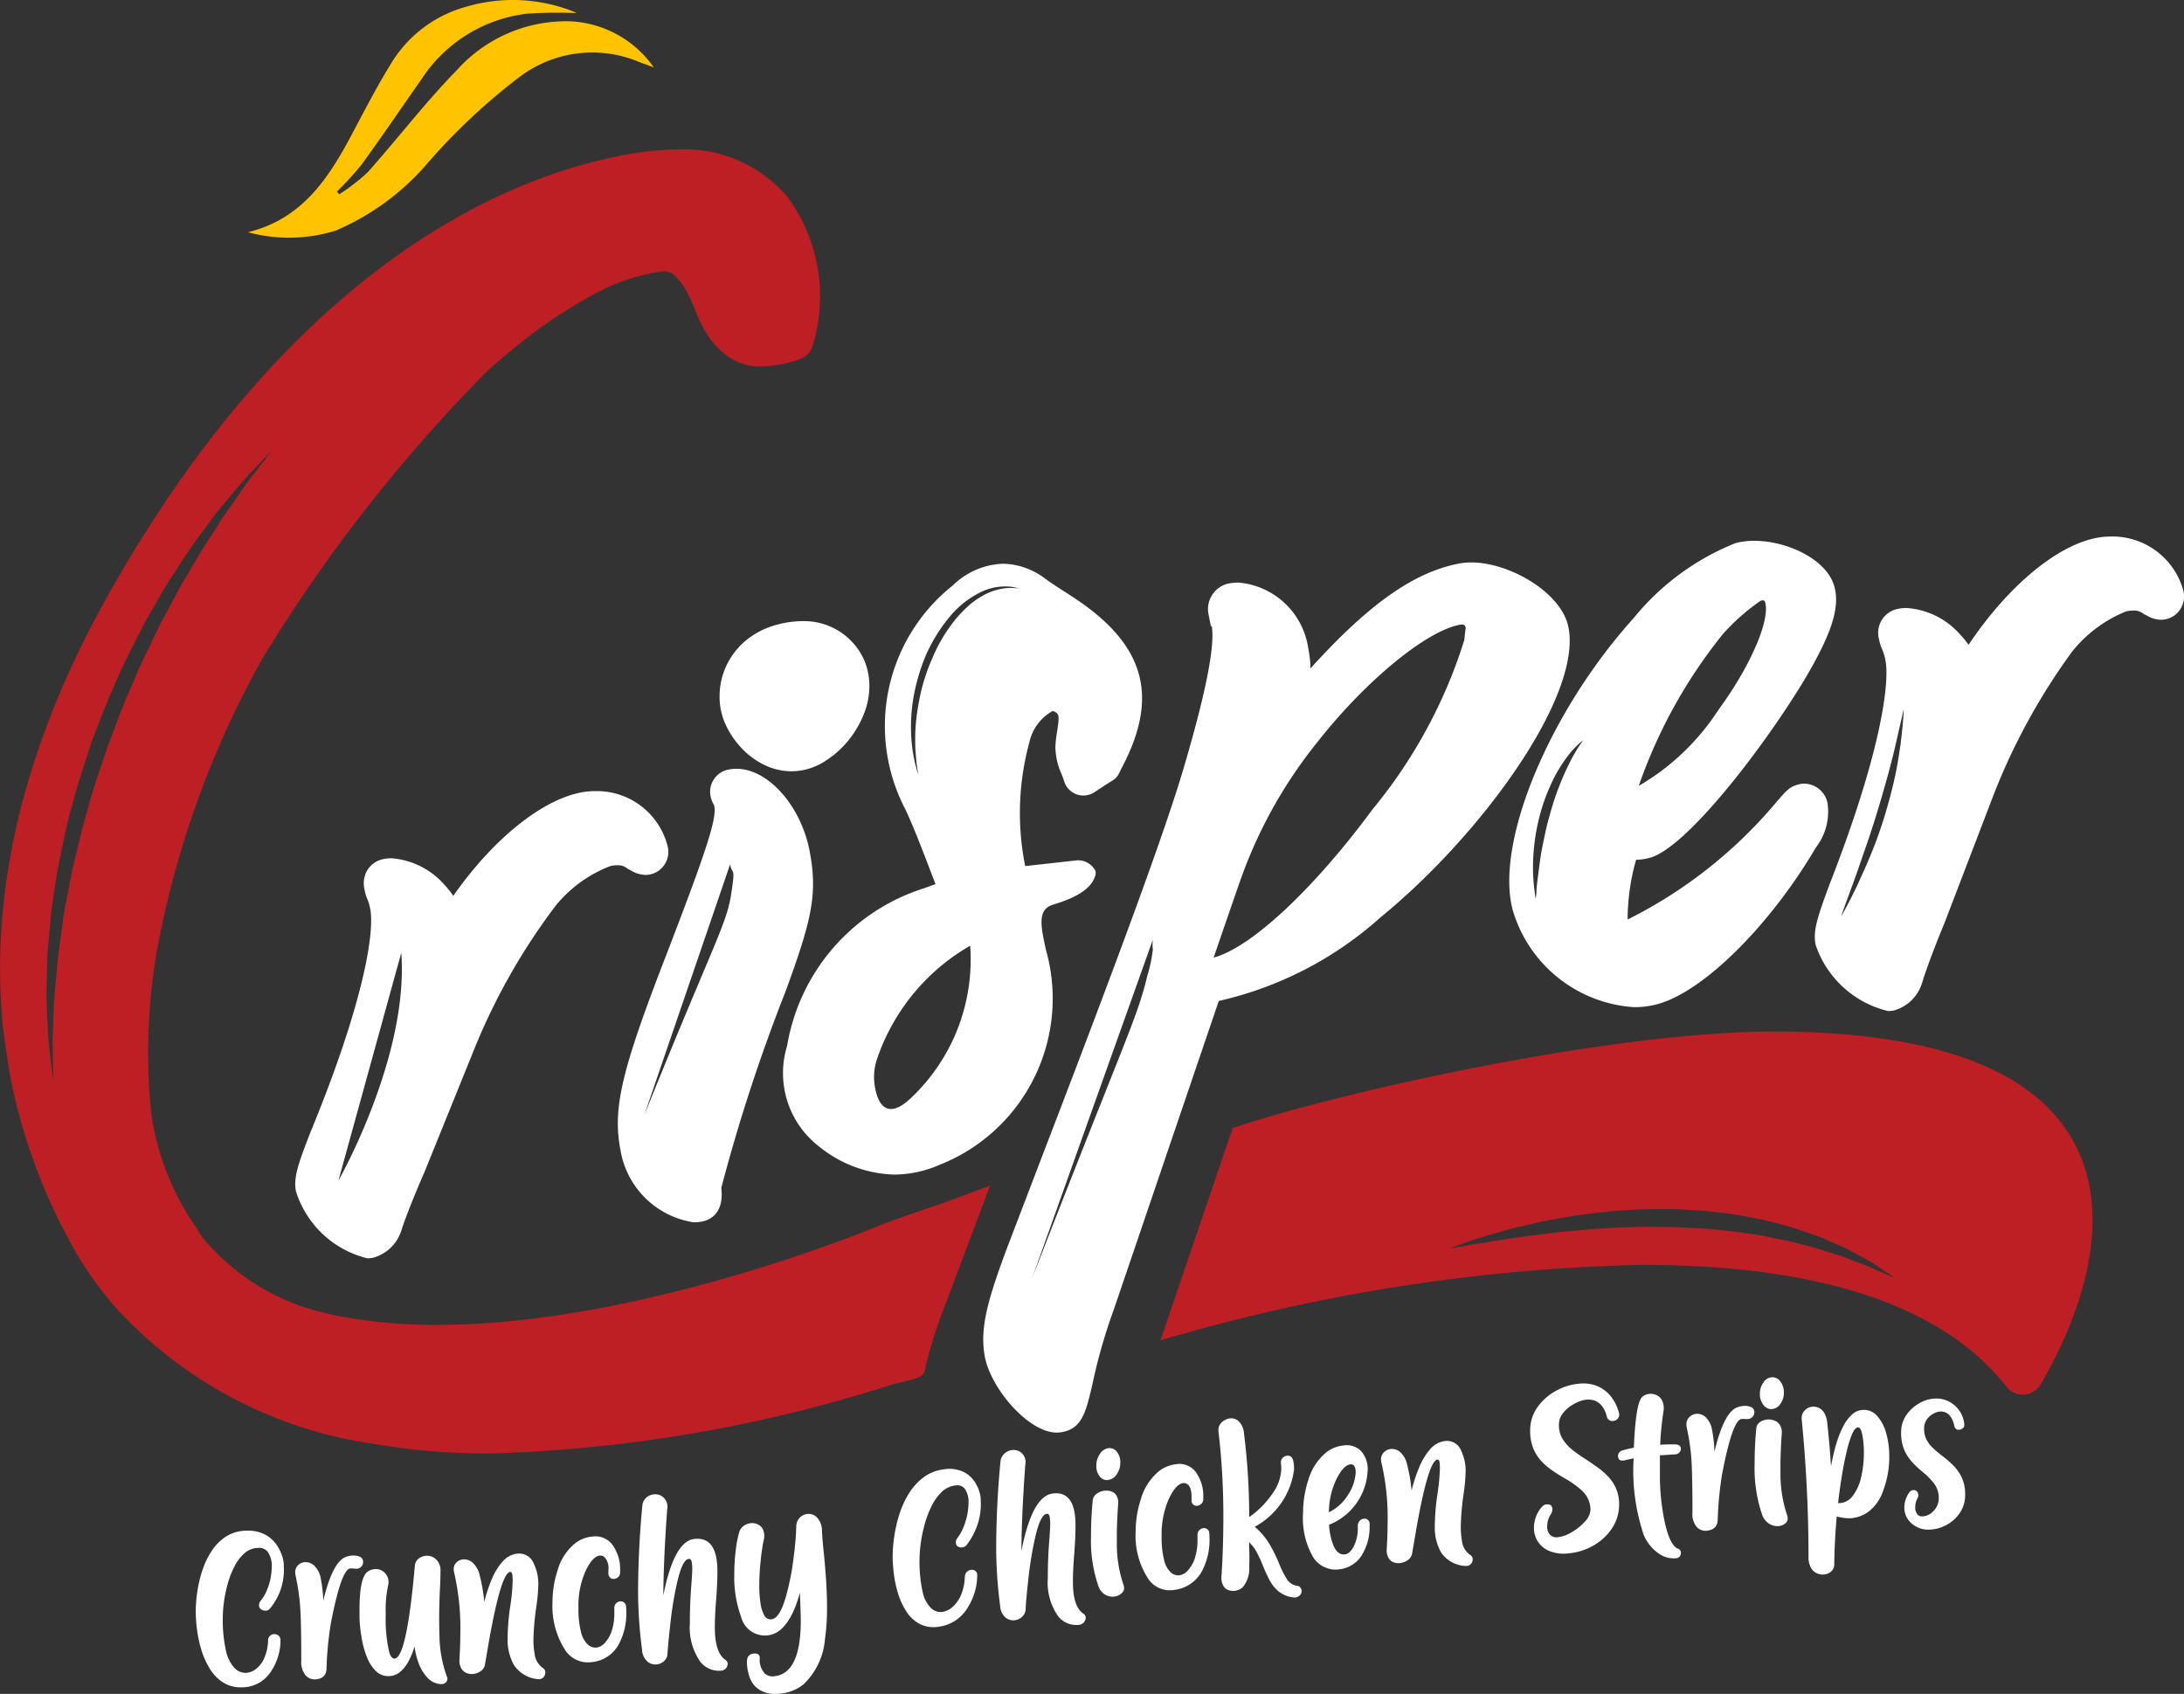 <svg xmlns="http://www.w3.org/2000/svg" width="77.364" height="60" viewBox="0 0 77.364 60">
  <rect x="0" y="0" width="77.364" height="60" fill="#333333" stroke="none"/>
  <g id="Group_4294" data-name="Group 4294" transform="translate(-204.864 -46)">
    <g id="Group_4293" data-name="Group 4293" transform="translate(204.864 46)">
      <g id="Group_4282" data-name="Group 4282" transform="translate(8.784)">
        <path id="Path_3872" data-name="Path 3872" d="M556.475-135.965a2.3,2.3,0,0,0-.5-.731,2.317,2.317,0,0,0-.738-.493,2.323,2.323,0,0,0-.907-.18,3.591,3.591,0,0,0-1.094.167,2.86,2.86,0,0,0-.961.518,2.6,2.6,0,0,0-.676.86,2.576,2.576,0,0,0-.256,1.152,2.325,2.325,0,0,0,.218.977,3.04,3.04,0,0,0,.538.8,2.794,2.794,0,0,0,.79.6,2.2,2.2,0,0,0,1,.244,2.177,2.177,0,0,0,1.125-.318,3.37,3.37,0,0,0,.836-.708,3.559,3.559,0,0,0,.574-.929,2.685,2.685,0,0,0,.225-1.041A2.321,2.321,0,0,0,556.475-135.965Z" transform="translate(-534.637 159.37)" fill="#fff"/>
        <g id="Group_4281" data-name="Group 4281" transform="translate(49.266 21.264)">
          <path id="Path_3873" data-name="Path 3873" d="M670.083-133.986a11.744,11.744,0,0,0-1.544,2.354q.227-.282.474-.612A11.627,11.627,0,0,0,670.083-133.986Z" transform="translate(-666.706 135.716)" fill="none"/>
          <g id="Group_4280" data-name="Group 4280">
            <path id="Path_3874" data-name="Path 3874" d="M665.125-136.02c1.128-1.533,1.819-3.154,1.645-3.79-.017-.063-.058-.087-.154-.061a7.4,7.4,0,0,0-1.383,1.227,17.958,17.958,0,0,0-2.941,5.334A8.373,8.373,0,0,0,665.125-136.02Z" transform="translate(-662.291 139.88)" fill="none"/>
          </g>
        </g>
        <path id="Path_3875" data-name="Path 3875" d="M494.4-204.119c1.9-.458,2.849-1.89,3.679-3.456.448-.846.89-1.7,1.391-2.515a4.5,4.5,0,0,1,2.665-2.016,5.846,5.846,0,0,1,3.735.146c.058.021.113.052.175.08a16.258,16.258,0,0,0-1.741.019,5.194,5.194,0,0,0-3.766,2.341c-.7,1-1.384,2.007-2.1,2.993a11.376,11.376,0,0,1-.881.967l.076.1a6.875,6.875,0,0,0,1.018-.789c1.069-1.2,2.044-2.479,3.164-3.623a5.2,5.2,0,0,1,3.976-1.718,3.82,3.82,0,0,1,2.988,1.635c-.256-.1-.423-.153-.586-.221a4.27,4.27,0,0,0-4.185.57,21.677,21.677,0,0,0-3.317,3.129,8.858,8.858,0,0,1-3.176,2.3A5.565,5.565,0,0,1,494.4-204.119Z" transform="translate(-494.404 212.344)" fill="#ffc300"/>
      </g>
      <g id="Group_4284" data-name="Group 4284" transform="translate(6.935 48.782)">
        <g id="Group_4283" data-name="Group 4283" transform="translate(0 0)">
          <path id="Path_3876" data-name="Path 3876" d="M489.732-22.038a1.163,1.163,0,0,1-.674-.18,1.52,1.52,0,0,1-.465-.489,2.914,2.914,0,0,1-.294-.665,4.3,4.3,0,0,1-.153-.718,5.226,5.226,0,0,1-.044-.638,4.805,4.805,0,0,1,.055-.693,4.444,4.444,0,0,1,.179-.758,2.884,2.884,0,0,1,.334-.695,1.749,1.749,0,0,1,.515-.512,1.36,1.36,0,0,1,.729-.2,1.263,1.263,0,0,1,.717.179,1.192,1.192,0,0,1,.436.493,1.319,1.319,0,0,1,.153.5c0,.129.005.2.006.211a2.175,2.175,0,0,1-.116.7,2.133,2.133,0,0,1-.38.676.2.2,0,0,1-.112.072l-.06,0a.236.236,0,0,1-.137-.043.182.182,0,0,1-.076-.105c0-.031,0-.05,0-.054a.217.217,0,0,1,.049-.137,1.433,1.433,0,0,0,.234-.4,2.1,2.1,0,0,0,.132-.448,2.319,2.319,0,0,0,.035-.366.867.867,0,0,0-.144-.531.384.384,0,0,0-.327-.137.747.747,0,0,0-.5.193,1.605,1.605,0,0,0-.359.48,3.274,3.274,0,0,0-.238.624,4.945,4.945,0,0,0-.129.639,4.241,4.241,0,0,0-.038.509,5.034,5.034,0,0,0,.111,1.189,1.31,1.31,0,0,0,.3.615.559.559,0,0,0,.4.178.625.625,0,0,0,.357-.133.976.976,0,0,0,.3-.388,1.653,1.653,0,0,0,.136-.642.206.206,0,0,1,.067-.148.225.225,0,0,1,.155-.063.222.222,0,0,1,.157.061.2.2,0,0,1,.061.147,1.987,1.987,0,0,1-.341,1.122A1.211,1.211,0,0,1,489.732-22.038Z" transform="translate(-488.103 33.023)" fill="#fff"/>
          <path id="Path_3877" data-name="Path 3877" d="M500.805-20.2a.435.435,0,0,1-.336-.15.737.737,0,0,1-.149-.519q0-1.545-.051-2.053a8.21,8.21,0,0,0-.153-.967.579.579,0,0,1-.011-.108.336.336,0,0,1,.077-.222.376.376,0,0,1,.288-.135.456.456,0,0,1,.32.133.856.856,0,0,1,.225.467,5,5,0,0,1,.085.762q.335-1.4.82-1.556a.841.841,0,0,1,.218-.041.586.586,0,0,1,.232.035.192.192,0,0,1,.141.2.229.229,0,0,1-.065.16.229.229,0,0,1-.164.074.55.55,0,0,1-.1-.006.641.641,0,0,0-.121-.005q-.32.014-.693,1.943a12.326,12.326,0,0,0-.155,1.623Q501.192-20.219,500.805-20.2Z" transform="translate(-496.583 30.905)" fill="#fff"/>
          <path id="Path_3878" data-name="Path 3878" d="M510.765-20.046a.122.122,0,0,1-.032,0,.691.691,0,0,1-.459-.222,1.5,1.5,0,0,1-.308-.5,2.443,2.443,0,0,1-.151-.613,2.917,2.917,0,0,1-.2.5,1.339,1.339,0,0,1-.292.385.628.628,0,0,1-.4.165.614.614,0,0,1-.487-.183,1.471,1.471,0,0,1-.324-.524,3.475,3.475,0,0,1-.185-.723,4.972,4.972,0,0,1-.063-.631c0-.156,0-.257,0-.3q0-1.153.3-1.345a.475.475,0,0,1,.246-.082.427.427,0,0,1,.347.131.45.45,0,0,1,.135.32.658.658,0,0,1-.024.169,4.114,4.114,0,0,0-.074.972,5.139,5.139,0,0,0,.126,1.363c.047.147.109.218.187.214q.386-.021.658-2.664.038-.373.053-.562l.007-.07a.349.349,0,0,1,.139-.251.5.5,0,0,1,.269-.095.461.461,0,0,1,.343.127.537.537,0,0,1,.156.425q0,.308-.021.665c-.016.334-.024.673-.025,1.015q0,.3.011.611a4.311,4.311,0,0,0,.268,1.45.178.178,0,0,1,.014.065.187.187,0,0,1-.049.119A.216.216,0,0,1,510.765-20.046Z" transform="translate(-502.064 30.917)" fill="#fff"/>
          <path id="Path_3879" data-name="Path 3879" d="M522.3-20.371a.17.17,0,0,1-.049,0,1.14,1.14,0,0,1-.859-.5,1.812,1.812,0,0,1-.225-.922,8.061,8.061,0,0,1,.091-1.143,6.913,6.913,0,0,0,.088-.922,1.45,1.45,0,0,0-.011-.207.154.154,0,0,0-.032-.087.058.058,0,0,0-.046-.017q-.316.025-.746,2.429-.13.768-.151.874a.347.347,0,0,1-.157.22.577.577,0,0,1-.276.092.457.457,0,0,1-.241-.048.363.363,0,0,1-.171-.171.587.587,0,0,1-.056-.262q.032-.515.032-.9a8.77,8.77,0,0,0-.215-2.2.528.528,0,0,1-.018-.131.325.325,0,0,1,.063-.2.377.377,0,0,1,.285-.149.461.461,0,0,1,.327.122.873.873,0,0,1,.25.459,6,6,0,0,1,.158.928,5.131,5.131,0,0,1,.273-.824,2.169,2.169,0,0,1,.389-.622.793.793,0,0,1,.531-.267.554.554,0,0,1,.566.369,1.638,1.638,0,0,1,.155.724,6.487,6.487,0,0,1-.067.767,9.17,9.17,0,0,0-.106,1.19,2.769,2.769,0,0,0,.042.5.709.709,0,0,0,.288.5.183.183,0,0,1,.091.163.262.262,0,0,1-.017.089A.217.217,0,0,1,522.3-20.371Z" transform="translate(-510.121 31.067)" fill="#fff"/>
          <path id="Path_3880" data-name="Path 3880" d="M532.521-22.437a.955.955,0,0,1-.932-.46,2.876,2.876,0,0,1-.429-1.663,3.629,3.629,0,0,1,.183-1.138,1.873,1.873,0,0,1,.672-.99,1.18,1.18,0,0,1,.574-.2.754.754,0,0,1,.76.395,1.451,1.451,0,0,1,.207.78c0,.036,0,.072,0,.109a.215.215,0,0,1-.065.148.233.233,0,0,1-.143.068.177.177,0,0,1-.15-.048.186.186,0,0,1-.058-.138V-25.7a.565.565,0,0,0-.148-.468.226.226,0,0,0-.155-.045q-.254.024-.5.536a3,3,0,0,0-.257,1.32,3.265,3.265,0,0,0,.088.844.91.91,0,0,0,.236.446.413.413,0,0,0,.32.113.5.5,0,0,0,.315-.194,1.164,1.164,0,0,0,.234-.445,1.953,1.953,0,0,0,.077-.549q0-.111,0-.223a.22.22,0,0,1,.046-.137.218.218,0,0,1,.151-.088.208.208,0,0,1,.146.036.184.184,0,0,1,.072.134c.007.076.01.153.01.229a2.28,2.28,0,0,1-.222,1.028A1.215,1.215,0,0,1,532.521-22.437Z" transform="translate(-518.524 32.531)" fill="#fff"/>
          <path id="Path_3881" data-name="Path 3881" d="M544.467-25.745a.836.836,0,0,1-.6-.167.853.853,0,0,1-.144-.138,2.116,2.116,0,0,1-.377-1.377q0-.664.046-1.263.038-.493.039-.661a1.307,1.307,0,0,0-.021-.251c-.014-.074-.05-.108-.106-.1q-.218.024-.4.795a12.426,12.426,0,0,0-.25,1.511q-.081.725-.1,1.048a.363.363,0,0,1-.12.264.453.453,0,0,1-.264.119.443.443,0,0,1-.325-.1.59.59,0,0,1-.192-.415,16.317,16.317,0,0,1-.141-1.973q0-1.572.151-3.135a.413.413,0,0,1,.136-.281.461.461,0,0,1,.266-.12.471.471,0,0,1,.246.04.446.446,0,0,1,.239.446l-.007.053q-.13,1.771-.137,3.04.38-1.923,1.1-2,.816-.09.816,1.142c0,.279-.015.622-.046,1.029q-.046.564-.045.969,0,.891.373,1.142a.173.173,0,0,1,.081.148.215.215,0,0,1-.024.094A.245.245,0,0,1,544.467-25.745Z" transform="translate(-525.844 36.139)" fill="#fff"/>
          <path id="Path_3882" data-name="Path 3882" d="M554.746-23.256a1.086,1.086,0,0,1-.713-.116.862.862,0,0,1-.373-.445,1.645,1.645,0,0,1-.1-.566q0-.262.232-.289c.148-.017.222.034.222.156a.715.715,0,0,0,.187.558.415.415,0,0,0,.348.085q.918-.11.918-1.97,0-.234-.032-.985a4.154,4.154,0,0,1-.257.718,1.89,1.89,0,0,1-.373.543.859.859,0,0,1-.514.25.87.87,0,0,1-.94-.662,4.119,4.119,0,0,1-.239-1.527,6.894,6.894,0,0,1,.053-.841,4.064,4.064,0,0,1,.116-.607.422.422,0,0,1,.158-.237.524.524,0,0,1,.253-.1.445.445,0,0,1,.267.051.346.346,0,0,1,.171.179.593.593,0,0,1,.044.21.882.882,0,0,1-.028.208c-.019.076-.039.195-.062.358s-.042.351-.06.563-.026.427-.026.646a4.116,4.116,0,0,0,.04.605,1.265,1.265,0,0,0,.134.44.251.251,0,0,0,.262.144q.281-.033.5-.78a9.045,9.045,0,0,0,.285-1.456,10.289,10.289,0,0,0,.088-1.031.448.448,0,0,1,.116-.323.44.44,0,0,1,.271-.14.42.42,0,0,1,.348.123.7.7,0,0,1,.176.494c.012.208.033.47.067.785q.112,1.107.112,1.911a7.791,7.791,0,0,1-.074,1.127,2.487,2.487,0,0,1-.764,1.6A1.536,1.536,0,0,1,554.746-23.256Z" transform="translate(-534.036 34.462)" fill="#fff"/>
          <path id="Path_3883" data-name="Path 3883" d="M573.854-29.439a1.093,1.093,0,0,1-.674-.1,1.272,1.272,0,0,1-.464-.432,2.529,2.529,0,0,1-.294-.627,3.958,3.958,0,0,1-.153-.7,4.992,4.992,0,0,1-.044-.632,5.014,5.014,0,0,1,.055-.7,4.833,4.833,0,0,1,.179-.781,3.314,3.314,0,0,1,.334-.737,2.1,2.1,0,0,1,.516-.576,1.5,1.5,0,0,1,.728-.29,1.176,1.176,0,0,1,.718.1,1.016,1.016,0,0,1,.436.445,1.2,1.2,0,0,1,.153.484c0,.129.005.2.005.211a2.3,2.3,0,0,1-.116.711,2.474,2.474,0,0,1-.38.718.228.228,0,0,1-.113.085l-.06.011a.219.219,0,0,1-.137-.027.155.155,0,0,1-.076-.1c0-.031-.005-.049-.005-.053a.241.241,0,0,1,.049-.143,1.653,1.653,0,0,0,.234-.423,2.324,2.324,0,0,0,.132-.463,2.376,2.376,0,0,0,.035-.37.8.8,0,0,0-.144-.515.347.347,0,0,0-.327-.1.843.843,0,0,0-.5.251,1.9,1.9,0,0,0-.359.523,3.649,3.649,0,0,0-.237.653,5.113,5.113,0,0,0-.129.654,4.411,4.411,0,0,0-.039.514,4.872,4.872,0,0,0,.111,1.175,1.13,1.13,0,0,0,.3.579.5.5,0,0,0,.4.13.711.711,0,0,0,.357-.175,1.152,1.152,0,0,0,.3-.423,1.771,1.771,0,0,0,.136-.657.236.236,0,0,1,.067-.156.252.252,0,0,1,.155-.08.2.2,0,0,1,.157.044.177.177,0,0,1,.061.14,2.176,2.176,0,0,1-.341,1.16A1.4,1.4,0,0,1,573.854-29.439Z" transform="translate(-547.539 38.278)" fill="#fff"/>
          <path id="Path_3884" data-name="Path 3884" d="M587.679-31.132a.823.823,0,0,1-.6-.153.8.8,0,0,1-.144-.134,2.075,2.075,0,0,1-.377-1.367q0-.663.046-1.264.039-.494.039-.662a1.318,1.318,0,0,0-.021-.25c-.014-.074-.049-.107-.105-.1q-.219.029-.4.805a12.84,12.84,0,0,0-.25,1.519q-.081.727-.095,1.051a.378.378,0,0,1-.12.268.468.468,0,0,1-.264.126.434.434,0,0,1-.326-.094.568.568,0,0,1-.192-.409,16.2,16.2,0,0,1-.141-1.969q0-1.572.151-3.14a.43.43,0,0,1,.136-.286.479.479,0,0,1,.266-.129.468.468,0,0,1,.246.033.433.433,0,0,1,.239.44l-.007.053q-.131,1.775-.137,3.044.38-1.934,1.1-2.031.816-.111.816,1.122,0,.419-.046,1.03-.046.565-.046.97,0,.891.373,1.134a.17.17,0,0,1,.081.146.225.225,0,0,1-.025.094A.253.253,0,0,1,587.679-31.132Z" transform="translate(-556.376 39.902)" fill="#fff"/>
          <path id="Path_3885" data-name="Path 3885" d="M596.989-32.3a.51.51,0,0,1-.315-.065.573.573,0,0,1-.248-.319,4.947,4.947,0,0,1-.257-1.754q0-.65.06-1.266a.322.322,0,0,1,.134-.233.571.571,0,0,1,.274-.112.534.534,0,0,1,.25.024.34.34,0,0,1,.183.143.478.478,0,0,1,.063.255q-.049.695-.049,1.163,0,.178,0,.356a4.46,4.46,0,0,0,.243,1.414.32.32,0,0,1,.014.092.241.241,0,0,1-.074.171A.465.465,0,0,1,596.989-32.3Zm-.207-4.129a.32.32,0,0,1-.3-.123.571.571,0,0,1-.125-.381.718.718,0,0,1,.125-.417.435.435,0,0,1,.3-.207.319.319,0,0,1,.3.125.574.574,0,0,1,.125.383.714.714,0,0,1-.125.415A.436.436,0,0,1,596.781-36.432Z" transform="translate(-564.457 40.071)" fill="#fff"/>
          <path id="Path_3886" data-name="Path 3886" d="M602.915-31.173a.917.917,0,0,1-.932-.42,2.782,2.782,0,0,1-.429-1.643,3.71,3.71,0,0,1,.183-1.146,1.978,1.978,0,0,1,.672-1.02,1.218,1.218,0,0,1,.573-.224.724.724,0,0,1,.76.367,1.415,1.415,0,0,1,.208.772l0,.109a.218.218,0,0,1-.065.15.241.241,0,0,1-.142.073.173.173,0,0,1-.15-.043.18.18,0,0,1-.058-.136v-.122q0-.36-.148-.462a.219.219,0,0,0-.155-.039c-.169.023-.336.208-.5.556a3.073,3.073,0,0,0-.257,1.331,3.222,3.222,0,0,0,.088.841.861.861,0,0,0,.236.436.4.4,0,0,0,.32.1.523.523,0,0,0,.315-.206,1.207,1.207,0,0,0,.234-.454,1.986,1.986,0,0,0,.077-.552c0-.075,0-.149,0-.223a.228.228,0,0,1,.046-.139.225.225,0,0,1,.151-.093.2.2,0,0,1,.146.031.178.178,0,0,1,.072.132c.008.076.01.152.011.229a2.345,2.345,0,0,1-.222,1.036A1.278,1.278,0,0,1,602.915-31.173Z" transform="translate(-568.261 38.708)" fill="#fff"/>
          <path id="Path_3887" data-name="Path 3887" d="M614.283-34.812a.289.289,0,0,1-.06,0,1,1,0,0,1-.526-.205,1.3,1.3,0,0,1-.329-.4,5.244,5.244,0,0,1-.232-.5,4.946,4.946,0,0,0-.209-.465,1.407,1.407,0,0,0-.287-.385c0,.1,0,.2.005.291s.005.185.005.274,0,.181-.007.27a1.04,1.04,0,0,1-.239.769.522.522,0,0,1-.261.114.493.493,0,0,1-.243-.027.334.334,0,0,1-.18-.162.6.6,0,0,1-.063-.292c0-.025,0-.05.007-.074q.063-1.015.063-2.049a25.485,25.485,0,0,0-.176-3.062v-.028a.367.367,0,0,1,.109-.263.51.51,0,0,1,.3-.148.389.389,0,0,1,.311.1.678.678,0,0,1,.188.44,23.527,23.527,0,0,1,.183,2.956,3.293,3.293,0,0,0,.837-.851,1.585,1.585,0,0,0,.3-.851,1.931,1.931,0,0,0-.014-.218l0-.028a.217.217,0,0,1,.035-.113.251.251,0,0,1,.183-.114.2.2,0,0,1,.123.023q.127.068.126.466a2.693,2.693,0,0,1-1.393,2.028,2.472,2.472,0,0,1,.542.646,5.8,5.8,0,0,1,.325.667,3.177,3.177,0,0,0,.266.532.5.5,0,0,0,.362.244.177.177,0,0,1,.127.07.2.2,0,0,1,.038.112.209.209,0,0,1-.095.183A.261.261,0,0,1,614.283-34.812Z" transform="translate(-575.327 42.614)" fill="#fff"/>
          <path id="Path_3888" data-name="Path 3888" d="M623.067-33.5a.943.943,0,0,1-.943-.43,2.774,2.774,0,0,1-.355-1.58,3.708,3.708,0,0,1,.183-1.144,1.962,1.962,0,0,1,.672-1.014,1.207,1.207,0,0,1,.573-.218.726.726,0,0,1,.612.183.947.947,0,0,1,.246.725,2.163,2.163,0,0,1-1.365,1.9,2.308,2.308,0,0,0,.141.7q.148.384.426.349c.115-.014.219-.112.311-.292a1.4,1.4,0,0,0,.139-.651v-.073a.256.256,0,0,1,.058-.161.22.22,0,0,1,.153-.085.189.189,0,0,1,.143.037.171.171,0,0,1,.065.137c0,.04,0,.079,0,.119a1.858,1.858,0,0,1-.222.9A1.074,1.074,0,0,1,623.067-33.5Zm-.384-2.017a1.674,1.674,0,0,0,.676-.615,1.633,1.633,0,0,0,.274-.792q0-.314-.19-.291-.254.031-.507.552A2.779,2.779,0,0,0,622.684-35.516Z" transform="translate(-582.545 40.304)" fill="#fff"/>
          <path id="Path_3889" data-name="Path 3889" d="M634.208-33.99a.173.173,0,0,1-.049,0,1.106,1.106,0,0,1-.858-.474,1.772,1.772,0,0,1-.225-.914,8.145,8.145,0,0,1,.092-1.146,7.029,7.029,0,0,0,.088-.925,1.542,1.542,0,0,0-.011-.207.15.15,0,0,0-.032-.085.059.059,0,0,0-.046-.016q-.318.036-.746,2.458-.13.773-.151.881a.365.365,0,0,1-.156.226.607.607,0,0,1-.276.1.451.451,0,0,1-.241-.036.34.34,0,0,1-.17-.163.564.564,0,0,1-.056-.259q.032-.517.032-.9a8.635,8.635,0,0,0-.215-2.189.531.531,0,0,1-.018-.131.336.336,0,0,1,.064-.2.4.4,0,0,1,.285-.163.442.442,0,0,1,.327.106.83.83,0,0,1,.25.448,5.824,5.824,0,0,1,.158.921,5.338,5.338,0,0,1,.273-.835,2.271,2.271,0,0,1,.389-.637.823.823,0,0,1,.531-.286.535.535,0,0,1,.566.353,1.605,1.605,0,0,1,.155.72,6.47,6.47,0,0,1-.067.769,9.316,9.316,0,0,0-.105,1.192,2.786,2.786,0,0,0,.042.5.688.688,0,0,0,.289.5.178.178,0,0,1,.091.161.252.252,0,0,1-.017.089A.223.223,0,0,1,634.208-33.99Z" transform="translate(-589.186 40.676)" fill="#fff"/>
          <path id="Path_3890" data-name="Path 3890" d="M650.517-39.336a1.349,1.349,0,0,1-.649-.077.9.9,0,0,1-.419-.333.893.893,0,0,1-.146-.506,1.179,1.179,0,0,1,.193-.62c.087-.127.17-.2.25-.2.141-.014.211.047.211.182a.339.339,0,0,1-.056.17.774.774,0,0,0-.127.407.421.421,0,0,0,.105.323.331.331,0,0,0,.268.081,1.237,1.237,0,0,0,.5-.18,1.893,1.893,0,0,0,.459-.371.668.668,0,0,0,.2-.413.921.921,0,0,0-.285-.671,3.219,3.219,0,0,0-.644-.459q-.218-.129-.431-.276a2.281,2.281,0,0,1-.389-.337,1.466,1.466,0,0,1-.282-.453,1.657,1.657,0,0,1-.105-.622,1.392,1.392,0,0,1,.248-.807,1.9,1.9,0,0,1,.644-.584,2.087,2.087,0,0,1,.839-.265,1.319,1.319,0,0,1,.665.093,1.214,1.214,0,0,1,.479.377,1.6,1.6,0,0,1,.274.578.208.208,0,0,1,.007.052.2.2,0,0,1-.032.107.239.239,0,0,1-.19.114.225.225,0,0,1-.113-.018.194.194,0,0,1-.1-.121q-.169-.666-.739-.615a.994.994,0,0,0-.285.08,1.513,1.513,0,0,0-.32.185,1.091,1.091,0,0,0-.258.274.627.627,0,0,0-.1.351.934.934,0,0,0,.14.518,1.6,1.6,0,0,0,.364.39q.223.173.48.335.211.138.415.286a2.411,2.411,0,0,1,.369.331,1.468,1.468,0,0,1,.264.416,1.373,1.373,0,0,1,.1.54,1.5,1.5,0,0,1-.248.844,1.941,1.941,0,0,1-.658.614A2.16,2.16,0,0,1,650.517-39.336Z" transform="translate(-601.902 45.577)" fill="#fff"/>
          <path id="Path_3891" data-name="Path 3891" d="M661.816-38.294a.92.92,0,0,1-.584-.169,1.532,1.532,0,0,1-.532-.656,7.145,7.145,0,0,1-.358-2.717c-.113.023-.221.048-.324.072l-.067.006c-.108.009-.162-.048-.162-.171a.185.185,0,0,1,.025-.09.205.205,0,0,1,.12-.094,3.985,3.985,0,0,1,.415-.1q.067-1.609.3-1.8a.433.433,0,0,1,.253-.107.486.486,0,0,1,.269.055.388.388,0,0,1,.183.19.639.639,0,0,1,.055.26.844.844,0,0,1-.014.144,9.907,9.907,0,0,0-.112,1.154c.127-.01.3-.014.507-.014q.225,0,.225.165a.186.186,0,0,1-.035.1.214.214,0,0,1-.18.09l-.528.033c0,.142,0,.364,0,.664a7.906,7.906,0,0,0,.183,1.755q.18.771.447.884a.158.158,0,0,1,.116.149C662.013-38.37,661.947-38.3,661.816-38.294Z" transform="translate(-609.408 44.71)" fill="#fff"/>
          <path id="Path_3892" data-name="Path 3892" d="M668.738-38.214a.42.42,0,0,1-.336-.138.713.713,0,0,1-.149-.514c0-1.029-.018-1.713-.051-2.051a8.118,8.118,0,0,0-.153-.96.574.574,0,0,1-.01-.108.351.351,0,0,1,.077-.226.391.391,0,0,1,.288-.146.44.44,0,0,1,.32.121.817.817,0,0,1,.225.46,4.909,4.909,0,0,1,.085.759q.334-1.413.82-1.575a.818.818,0,0,1,.218-.045.577.577,0,0,1,.232.032.19.19,0,0,1,.141.195.23.23,0,0,1-.065.161.235.235,0,0,1-.164.076.547.547,0,0,1-.1,0,.625.625,0,0,0-.121,0q-.321.019-.693,1.958a12.46,12.46,0,0,0-.155,1.627Q669.125-38.243,668.738-38.214Z" transform="translate(-615.236 43.654)" fill="#fff"/>
          <path id="Path_3893" data-name="Path 3893" d="M677.095-40.833a.54.54,0,0,1-.315-.092.638.638,0,0,1-.248-.339,5.122,5.122,0,0,1-.257-1.774c0-.433.019-.853.06-1.261a.294.294,0,0,1,.134-.222.528.528,0,0,1,.274-.09.549.549,0,0,1,.25.045.383.383,0,0,1,.183.158.5.5,0,0,1,.063.261q-.049.691-.049,1.159,0,.178,0,.356a4.647,4.647,0,0,0,.243,1.434.355.355,0,0,1,.014.094.218.218,0,0,1-.074.164A.425.425,0,0,1,677.095-40.833Zm-.208-4.146a.348.348,0,0,1-.3-.148.6.6,0,0,1-.125-.391.683.683,0,0,1,.125-.407.391.391,0,0,1,.3-.182.346.346,0,0,1,.3.15.619.619,0,0,1,.125.394.664.664,0,0,1-.125.4A.392.392,0,0,1,676.887-44.98Z" transform="translate(-621.056 46.109)" fill="#fff"/>
          <path id="Path_3894" data-name="Path 3894" d="M682.719-36.61a.481.481,0,0,1-.241-.055.463.463,0,0,1-.2-.2.776.776,0,0,1-.078-.376q0-2.424-.243-4.884l0-.028a.384.384,0,0,1,.118-.279.411.411,0,0,1,.283-.126.448.448,0,0,1,.222.05.468.468,0,0,1,.187.188.92.92,0,0,1,.1.356q.081.748.13,1.515.031-.166.086-.412a5.083,5.083,0,0,1,.144-.517,3.324,3.324,0,0,1,.216-.509,1.437,1.437,0,0,1,.3-.394.6.6,0,0,1,.394-.162.619.619,0,0,1,.5.22,1.534,1.534,0,0,1,.315.607,2.927,2.927,0,0,1,.109.815,3.343,3.343,0,0,1-.213,1.208,1.539,1.539,0,0,1-.538.767,1.226,1.226,0,0,1-.625.222,1.581,1.581,0,0,1-.485-.067q-.077.855-.088,1.7a.322.322,0,0,1-.118.259A.449.449,0,0,1,682.719-36.61Zm.559-2.53a.619.619,0,0,0,.492-.261,1.738,1.738,0,0,0,.3-.682,3.753,3.753,0,0,0,.091-.818,3.357,3.357,0,0,0-.055-.654c-.036-.182-.087-.271-.153-.269s-.142.081-.208.235a3.815,3.815,0,0,0-.183.579q-.085.347-.15.723t-.107.687c-.028.207-.047.361-.056.462Z" transform="translate(-625.072 43.601)" fill="#fff"/>
          <path id="Path_3895" data-name="Path 3895" d="M694.945-38.887a.874.874,0,0,1-.619-.224.727.727,0,0,1-.253-.563.914.914,0,0,1,.134-.467q.081-.144.183-.146a.15.15,0,0,1,.142.064.234.234,0,0,1,.041.115.238.238,0,0,1-.032.109.628.628,0,0,0-.081.305.391.391,0,0,0,.07.259.22.22,0,0,0,.176.08.556.556,0,0,0,.406-.2.616.616,0,0,0,.181-.431.852.852,0,0,0-.171-.542,2.558,2.558,0,0,0-.406-.406,3.84,3.84,0,0,1-.355-.334,1.579,1.579,0,0,1-.287-.435,1.528,1.528,0,0,1-.114-.627,1.05,1.05,0,0,1,.188-.618,1.375,1.375,0,0,1,.473-.425,1.21,1.21,0,0,1,.573-.158.974.974,0,0,1,.66.244,1,1,0,0,1,.343.663v.035a.141.141,0,0,1-.061.119.22.22,0,0,1-.132.046.143.143,0,0,1-.155-.122q-.116-.527-.489-.525a.574.574,0,0,0-.245.07.667.667,0,0,0-.241.207.55.55,0,0,0-.1.337.82.82,0,0,0,.09.392,1.188,1.188,0,0,0,.236.3,4.006,4.006,0,0,0,.315.264,4,4,0,0,1,.382.33,1.567,1.567,0,0,1,.308.433,1.388,1.388,0,0,1,.123.615,1.115,1.115,0,0,1-.188.643,1.322,1.322,0,0,1-.482.432A1.321,1.321,0,0,1,694.945-38.887Z" transform="translate(-633.551 44.286)" fill="#fff"/>
        </g>
      </g>
      <g id="Group_4285" data-name="Group 4285" transform="translate(53.467 19.155)">
        <path id="Path_3896" data-name="Path 3896" d="M657.123-138.467a.811.811,0,0,0-.209.028c-.324.088-.408.186-.87.726a16.418,16.418,0,0,1-5.184,4.058,7.733,7.733,0,0,1,.3-2.115,1.9,1.9,0,0,0,.48-.068c1.3-.35,4-3.866,5.462-6.273.982-1.652,1.286-2.587,1.081-3.336-.265-.97-1.681-1.621-2.836-1.621a2.585,2.585,0,0,0-.671.084,8.9,8.9,0,0,0-3.6,2.65c-3.011,3.338-4.932,7.985-4.283,10.359a4.8,4.8,0,0,0,4.3,3.426h0a3.173,3.173,0,0,0,.825-.107c1.619-.437,3.98-2.774,5.618-5.56a2.065,2.065,0,0,0,.4-1.585A.86.86,0,0,0,657.123-138.467Zm-2.927-5.255a7.39,7.39,0,0,1,1.383-1.227c.1-.026.137,0,.154.061.174.636-.517,2.256-1.645,3.79a8.374,8.374,0,0,1-2.834,2.71A17.959,17.959,0,0,1,654.2-143.722Zm-5.058,3.93a5.749,5.749,0,0,0-.333.585,9.82,9.82,0,0,0-.714,1.891c-.106.353-.174.715-.245,1.053s-.107.661-.144.938-.066.509-.073.673-.028.258-.028.258-.017-.094-.037-.257-.046-.4-.055-.684a7.268,7.268,0,0,1,.257-2.071,6.531,6.531,0,0,1,.385-1.053,5,5,0,0,1,.489-.849,3.206,3.206,0,0,1,.646-.7Z" transform="translate(-646.671 147.069)" fill="#fff"/>
      </g>
      <g id="Group_4286" data-name="Group 4286" transform="translate(64.286 19.004)">
        <path id="Path_3897" data-name="Path 3897" d="M696.6-145.656a2.606,2.606,0,0,0-2.568-1.926,2.684,2.684,0,0,0-.557.058c-1.432.3-3.145,1.77-4.486,3.778a3.249,3.249,0,0,0-.323-.391,2.764,2.764,0,0,0-1.877-.913,1.418,1.418,0,0,0-.294.03.862.862,0,0,0-.677,1.081,1.648,1.648,0,0,0,.129.4,1.839,1.839,0,0,1,.09.3c.188.871-.214,3.479-1.97,7.971-.44,1.184-.6,1.677-.493,2.158a3.592,3.592,0,0,0,2.565,2.337,1.021,1.021,0,0,0,.211-.022,1.454,1.454,0,0,0,1-1l.011-.03.007-.028c.031-.115.291-.889.774-2.054l1.734-4.526a22.362,22.362,0,0,1,2.781-5.072,4.672,4.672,0,0,1,1.919-1.427,1.172,1.172,0,0,1,.245-.028.533.533,0,0,1,.323.087l.047.035.109.054a1.05,1.05,0,0,0,.5.151h0a.824.824,0,0,0,.168-.018.8.8,0,0,0,.544-.395A.85.85,0,0,0,696.6-145.656Zm-10.013,5.389c-.055.358-.113.779-.212,1.222s-.223.912-.364,1.375-.308.919-.479,1.339-.348.8-.5,1.135c-.314.655-.558,1.072-.558,1.072l.109-.314.3-.821c.126-.338.261-.737.409-1.161s.3-.879.44-1.336.273-.917.392-1.35.222-.84.3-1.191l.269-1.174S686.678-140.986,686.584-140.267Z" transform="translate(-683.542 147.582)" fill="#fff"/>
      </g>
      <g id="Group_4287" data-name="Group 4287" transform="translate(34.828 19.92)">
        <path id="Path_3898" data-name="Path 3898" d="M603.889-142.161c-.243-1.24-2.095-2.3-3.44-2.3a2.323,2.323,0,0,0-.443.041c-1.586.307-3.175,1.414-5.255,3.712a3.978,3.978,0,0,0-.079-.708,2.728,2.728,0,0,0-2.468-2.331,1.976,1.976,0,0,0-.374.036.929.929,0,0,0-.689,1.1l.077.394.038.026c.114.7-.223,2.39-1,5.019-.606,2.059-2.07,6.085-4.748,13.057l-1.5,3.919c-.7,1.879-.985,2.886-.789,3.888.219,1.116,1.541,2.669,2.543,2.669h0a1.079,1.079,0,0,0,.2-.019c.7-.135.834-.713,1.061-1.679a19.588,19.588,0,0,1,.763-2.667l3.716-10.924a12.8,12.8,0,0,0,5.735-2.966C600.77-134.777,604.372-139.7,603.889-142.161ZM588.974-129.83c-.38,1.573-.779,2.21-4.083,10.721.006.006.008.009,0,0-.071-.061-.017-.02,0,0l4.276-11.991a1.331,1.331,0,0,0,0,.346A5.319,5.319,0,0,1,588.974-129.83ZM600.2-141.715a17.73,17.73,0,0,1-3.251,6c-2.11,2.858-4.313,4.9-5.629,5.251.409-1.187.753-2.193.97-2.806a16.527,16.527,0,0,1,2.731-4.858c1.65-2.1,3.8-3.89,5.005-4.123.13-.025.2-.006.221.092C600.252-142.129,600.219-141.955,600.2-141.715Z" transform="translate(-583.157 144.463)" fill="#fff"/>
      </g>
      <g id="Group_4288" data-name="Group 4288" transform="translate(27.766 19.968)">
        <path id="Path_3899" data-name="Path 3899" d="M569.727-142.844c-.234-.17-.475-.324-.707-.474s-.449-.288-.657-.439a2.559,2.559,0,0,0-1.507-.541,2.676,2.676,0,0,0-1.781.768,6.357,6.357,0,0,0-1.676,7.941c.327.71.6,1.435.894,2.2l.168.44-.411.148a7.074,7.074,0,0,0-4.845,5.581,3.282,3.282,0,0,0,1.149,3.578,4.4,4.4,0,0,0,2.645.981A4.046,4.046,0,0,0,564.59-123a6.333,6.333,0,0,0,3.783-7.624c-.16-.752-.332-1.41.229-1.59.389-.124,1.379-.411,1.529-1.077a.236.236,0,0,0-.043-.195l-.027-.036a.684.684,0,0,0-.622-.266l-1.8.2a9.51,9.51,0,0,1,.146-4.378,1.677,1.677,0,0,1,.832-1.119c.216.092.248.116.154.712a4.747,4.747,0,0,0-.063.552,2.4,2.4,0,0,0,.215.966c.038.1.074.193.1.276h0a.71.71,0,0,0,1.068.373l.317-.206c.067-.05.155-.1.249-.161.272-.165.251-.2.439-.566C572.326-139.509,571.905-141.269,569.727-142.844Zm-6.154,17.488c-.652.615-1.107.462-1.257-.411a1.982,1.982,0,0,1,.064-.958,7.361,7.361,0,0,1,3.31-4.043A6.746,6.746,0,0,1,563.574-125.356Zm3.736-18.075a1.631,1.631,0,0,0-.271-.007,2.034,2.034,0,0,0-.9.271,2.732,2.732,0,0,0-.515.366,4.522,4.522,0,0,0-.485.513,5.58,5.58,0,0,0-.783,1.322,6.846,6.846,0,0,0-.465,1.471c-.045.243-.086.478-.109.7a6.139,6.139,0,0,0-.038.639c0,.2,0,.381.013.542s.026.3.039.418l.054.364s-.044-.127-.1-.355a5.444,5.444,0,0,1-.146-.966,6.235,6.235,0,0,1,.074-1.385,7.027,7.027,0,0,1,.449-1.531,5.8,5.8,0,0,1,.846-1.361,3.337,3.337,0,0,1,1.1-.866,1.982,1.982,0,0,1,.538-.171,1.959,1.959,0,0,1,.432-.023,1.276,1.276,0,0,1,.273.042l.094.022Z" transform="translate(-559.089 144.298)" fill="#fff"/>
      </g>
      <g id="Group_4289" data-name="Group 4289" transform="translate(21.89 27.231)">
        <path id="Path_3900" data-name="Path 3900" d="M545.851-116.659c-.313-1.593-1.472-2.889-2.584-2.889a1.408,1.408,0,0,0-.268.026.8.8,0,0,0-.656.925,1.015,1.015,0,0,0,.137.355l0,.02c.088.45-.271,1.558-1.748,5.39-1.551,4.006-1.86,5.34-1.574,6.8a3.1,3.1,0,0,0,2.591,2.549,1.561,1.561,0,0,0,.3-.028c.226-.044.746-.237.688-1.083l-.008-.114a61.555,61.555,0,0,1,2.258-6.908C545.937-114.2,546.152-115.124,545.851-116.659Zm-2.756,1.416c-.141,1.156-.548,1.64-3.1,7.975.01,0,.014.006,0,0-.118-.039-.029-.013,0,0l3.047-8.9a.564.564,0,0,0,.087.249C543.2-115.824,543.114-115.4,543.1-115.243Z" transform="translate(-539.067 119.548)" fill="#fff"/>
      </g>
      <g id="Group_4290" data-name="Group 4290" transform="translate(10.457 28.018)">
        <path id="Path_3901" data-name="Path 3901" d="M513.3-114.9a2.585,2.585,0,0,0-2.567-1.963,2.666,2.666,0,0,0-.505.048c-1.427.276-3.153,1.7-4.523,3.663a3.26,3.26,0,0,0-.31-.389,2.763,2.763,0,0,0-1.878-.943,1.4,1.4,0,0,0-.264.024.865.865,0,0,0-.614.433.923.923,0,0,0-.082.634,1.638,1.638,0,0,0,.122.4,1.812,1.812,0,0,1,.083.3c.17.868-.278,3.447-2.1,7.872-.459,1.168-.624,1.655-.53,2.136a3.531,3.531,0,0,0,2.527,2.371,1.008,1.008,0,0,0,.192-.018,1.448,1.448,0,0,0,1.017-.978l.011-.03.008-.028c.033-.114.306-.878.807-2.024l1.806-4.46a22.168,22.168,0,0,1,2.854-4.981,4.639,4.639,0,0,1,1.929-1.38,1.2,1.2,0,0,1,.225-.023.539.539,0,0,1,.334.092l.046.035.108.056a1.039,1.039,0,0,0,.512.159.816.816,0,0,0,.154-.015A.815.815,0,0,0,513.3-114.9Zm-11.665,11.838,2.228-8.075C504.135-107.451,501.636-103.066,501.636-103.066Z" transform="translate(-500.105 116.867)" fill="#fff"/>
      </g>
      <g id="Group_4292" data-name="Group 4292" transform="translate(0 5.286)">
        <path id="Path_3902" data-name="Path 3902" d="M636.858-84.006c-1.412-2.484-4.863-3.772-10.257-3.83l-.3,0c-5.565,0-14.767,1.984-19,3.355l-.188.061-2.556,7.515.717-.2a64.822,64.822,0,0,1,16.34-2.466c6.3,0,10.634,1.443,12.887,4.29a.737.737,0,0,0,.6.306.743.743,0,0,0,.631-.362C636.655-76.908,638.628-80.894,636.858-84.006Zm-6.932,4.624c-.1-.045-.211-.1-.334-.149l-.4-.153-.456-.175-.516-.166c-.18-.055-.364-.121-.561-.172l-.608-.156a6.459,6.459,0,0,0-.646-.142c-.223-.039-.446-.1-.677-.133-.465-.067-.943-.14-1.434-.181-.488-.061-.99-.069-1.489-.1-.5,0-1-.023-1.5,0-.494.009-.979.041-1.45.07-.469.049-.925.074-1.355.13s-.839.1-1.213.156-.72.1-1.025.156-.573.089-.792.132l-.692.117.66-.238c.21-.076.468-.159.767-.245s.637-.19,1.011-.277.779-.185,1.212-.267.894-.153,1.371-.218c.479-.046.975-.115,1.482-.127.506-.034,1.023-.023,1.539-.025.516.033,1.032.051,1.537.121.507.043,1,.156,1.474.242.237.051.467.113.693.173s.445.119.654.195l.612.208c.2.072.378.16.556.235s.349.146.506.224l.439.237.384.209c.116.069.217.141.311.2l.58.394Z" transform="translate(-563.447 119.088)" fill="#be1f25"/>
        <g id="Group_4291" data-name="Group 4291">
          <path id="Path_3903" data-name="Path 3903" d="M498.734-157.319c-.785.293-1.2.434-1.6.57s-.777.262-1.465.523l-.015.006c-.083.035-8.4,3.532-15.688,3.532a18.09,18.09,0,0,1-3.482-.312c-.193-.038-.35-.072-.494-.106a7.937,7.937,0,0,1-4.4-2.745c-.039-.064-.087-.144-.128-.225l-.021-.04-.029-.034a9.286,9.286,0,0,1-1.588-4.078v0a21,21,0,0,1,.208-5.725,33.675,33.675,0,0,1,3.713-10.3,55.083,55.083,0,0,1,8.01-10.243c.394-.349.747-.648,1.08-.914a17.349,17.349,0,0,1,2.636-1.763,7.032,7.032,0,0,1,2.415-.825.936.936,0,0,1,.112-.007.476.476,0,0,1,.329.111,2.019,2.019,0,0,1,.427.536,6.136,6.136,0,0,1,.377.814.73.73,0,0,0,.031.07,3.992,3.992,0,0,0,.482.882,2.635,2.635,0,0,0,.814.724,1.881,1.881,0,0,0,.951.23,3.09,3.09,0,0,0,.377-.024,5.232,5.232,0,0,0,.862-.174,1.363,1.363,0,0,0,.315-.141.666.666,0,0,0,.209-.206h0a.68.68,0,0,0,.091-.208,5.949,5.949,0,0,0-.9-5.254,4.8,4.8,0,0,0-3.859-1.68,11.586,11.586,0,0,0-2.506.321c-3.856.845-11.291,3.993-17.762,15.58-2.8,5.034-4.049,9.956-3.706,14.63a8.837,8.837,0,0,0,.11,1.033c.041.308.148,1.076.252,1.554a19.382,19.382,0,0,0,.824,2.856,19.052,19.052,0,0,0,1.173,2.6,12.149,12.149,0,0,0,1.741,2.516,15.306,15.306,0,0,0,9.117,4.766,23.586,23.586,0,0,0,4.112.335A51.24,51.24,0,0,0,495.9-150.52l.019-.006c.117-.042.359-.1.554-.149.542-.133.725-.178.773-.454l.017-.106a16.759,16.759,0,0,1,.729-2.262l1.552-4.127ZM469.1-175.243c-.309.673-.553,1.385-.823,2.086-.232.714-.494,1.42-.678,2.137-.212.709-.376,1.418-.538,2.1-.082.343-.129.686-.2,1.018s-.134.658-.171.979c-.087.64-.183,1.245-.22,1.809-.026.281-.05.551-.074.808s-.021.5-.031.731c-.021.46-.039.862-.022,1.192.013.661.012,1.042.012,1.042s-.051-.375-.126-1.036c-.046-.33-.063-.734-.083-1.2q-.016-.349-.033-.74c.006-.26.013-.534.02-.82s0-.585.035-.892l.086-.952c.022-.328.079-.661.128-1s.1-.691.169-1.042c.149-.7.283-1.431.5-2.152.182-.731.44-1.452.671-2.181.281-.711.537-1.433.857-2.115.29-.7.643-1.349.968-1.987.163-.319.347-.62.519-.919s.338-.592.524-.865c.357-.552.693-1.074,1.043-1.529l.488-.661.475-.571c.3-.358.556-.67.789-.908.456-.486.722-.758.722-.758s-.227.305-.635.831c-.212.257-.441.59-.7.967l-.418.6-.439.685c-.317.47-.615,1.006-.946,1.563-.17.276-.318.575-.477.874s-.331.6-.482.921l-.463.969C469.377-175.926,469.25-175.58,469.1-175.243Z" transform="translate(-464.471 194.331)" fill="#be1f25"/>
        </g>
      </g>
    </g>
  </g>
</svg>
